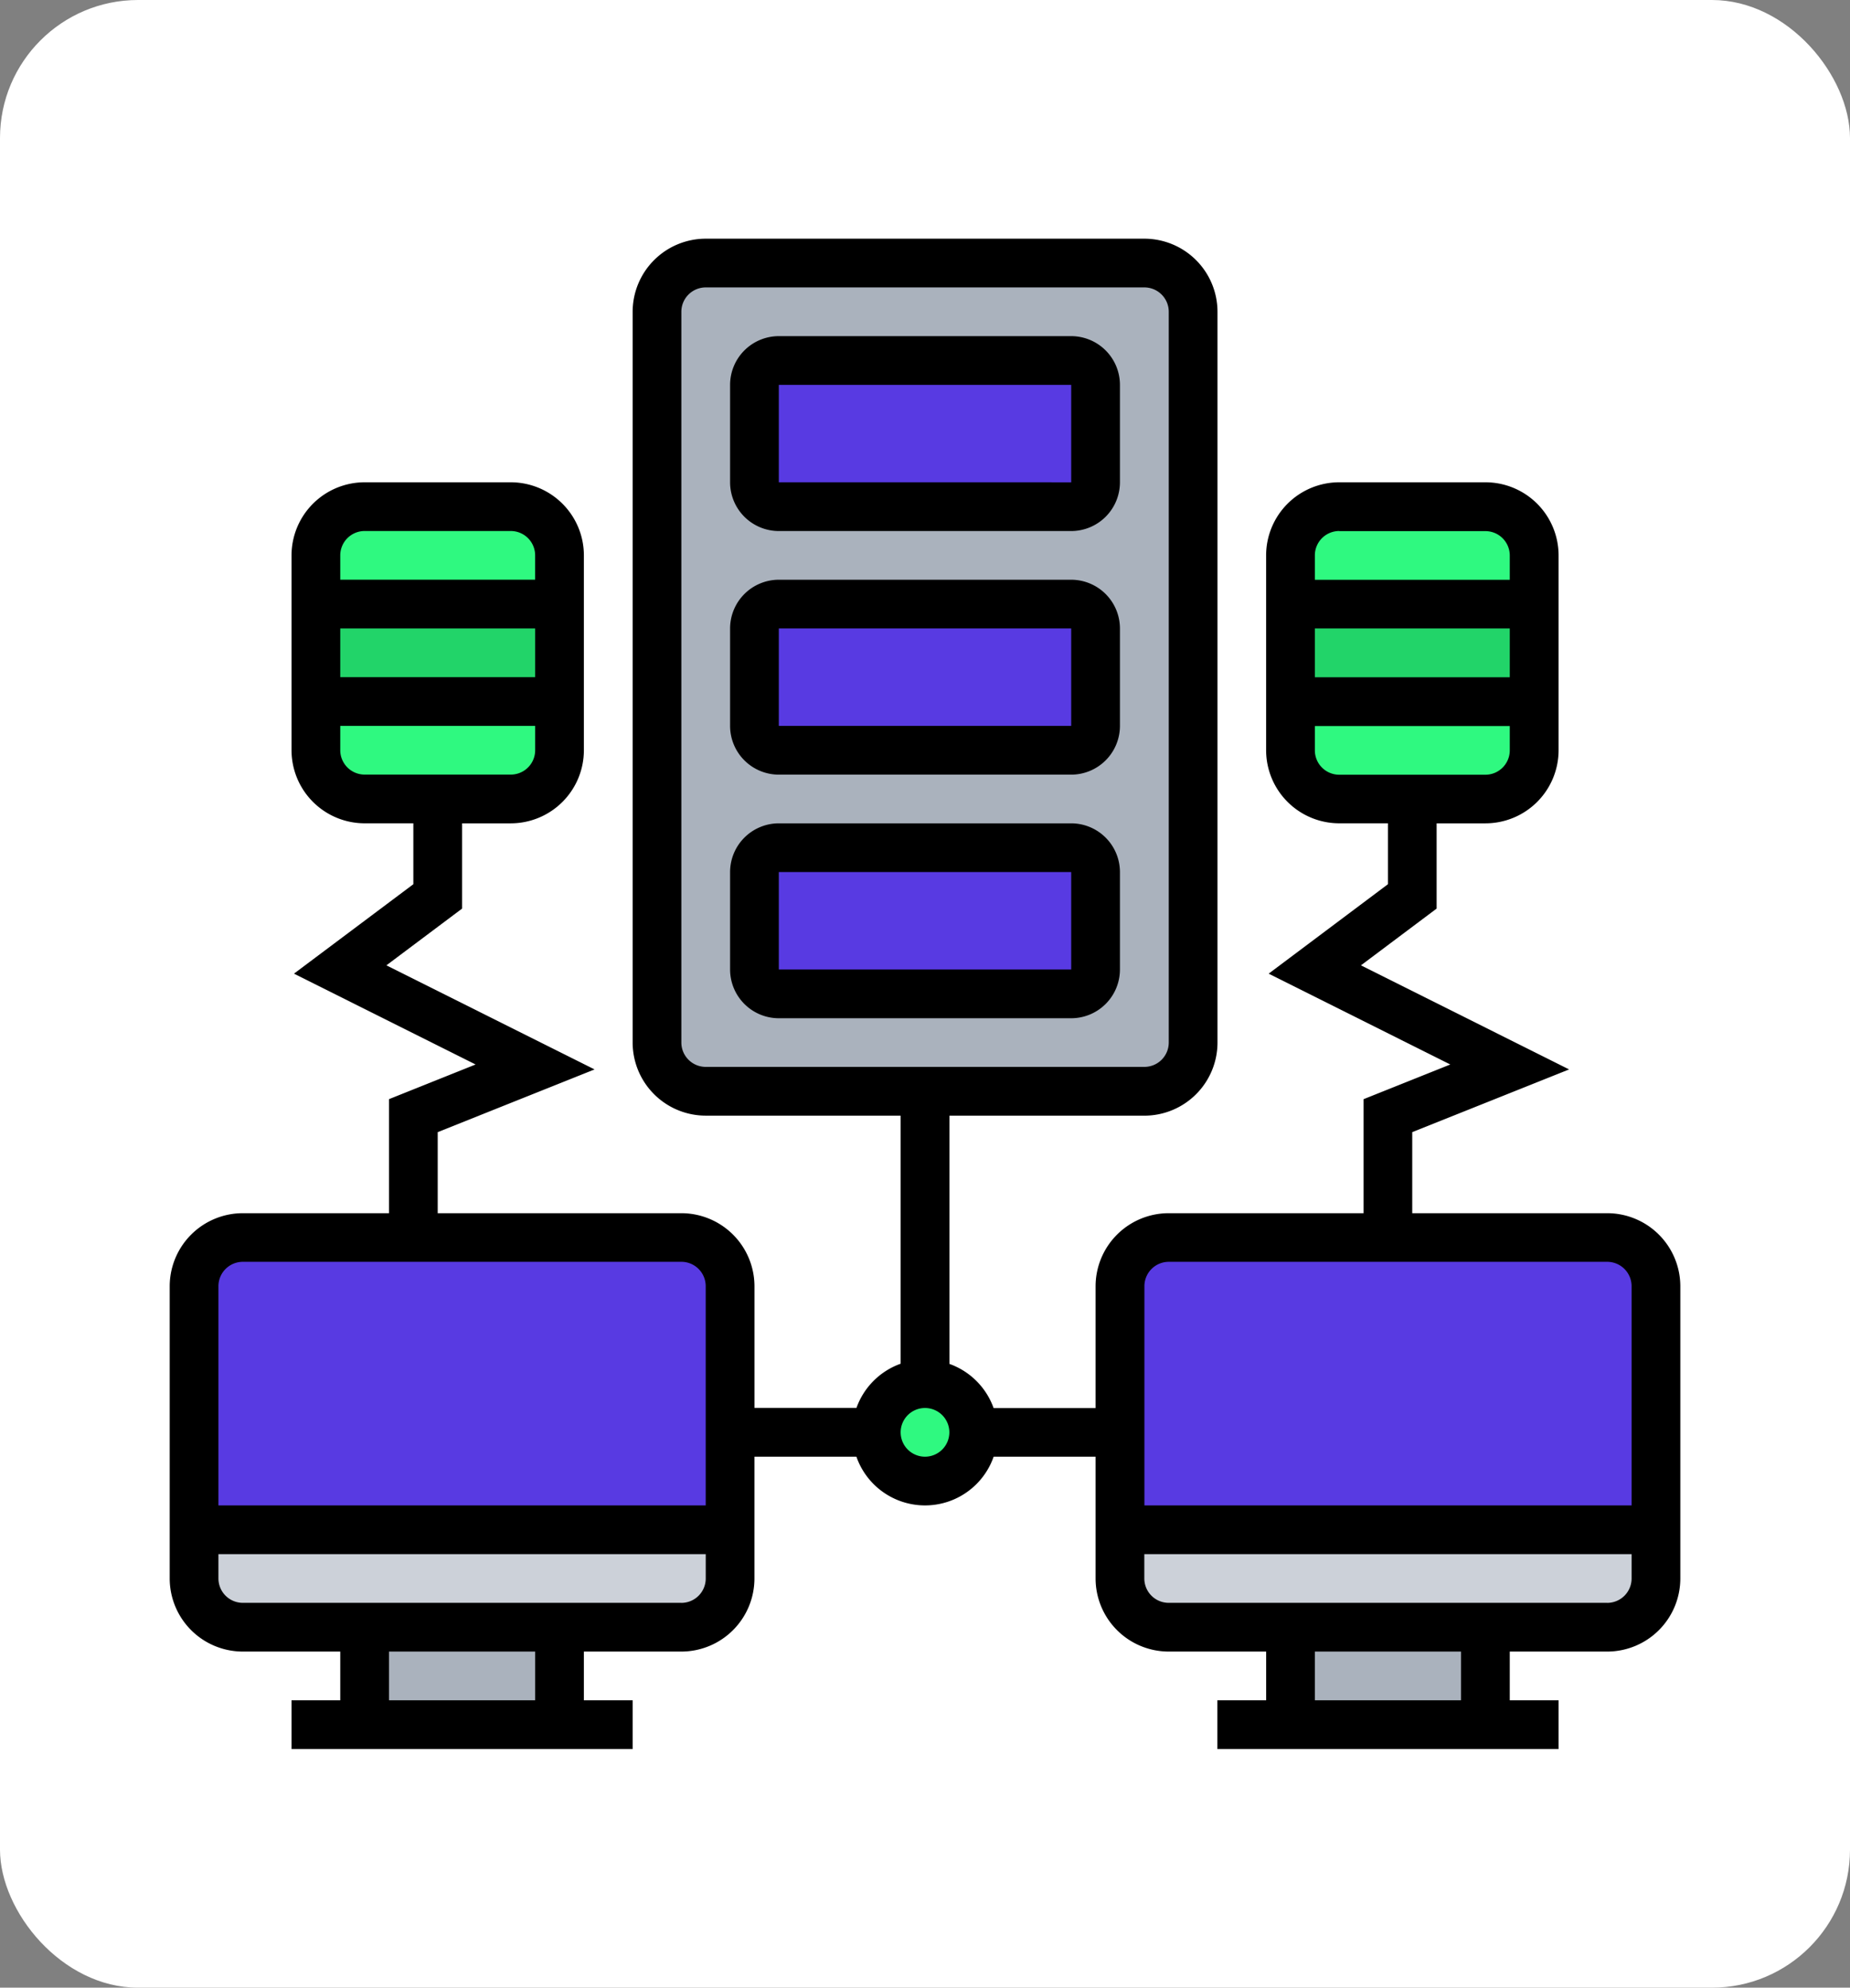 <svg xmlns="http://www.w3.org/2000/svg" width="67" height="72" viewBox="0 0 67 72"><rect x="0" y="0" width="67" height="72" fill="#808080" stroke="none"/><g transform="translate(4055.058 6961.678)"><g transform="translate(-4883.058 -15209.678)"><rect width="67" height="72" rx="5" transform="translate(828 8248)" fill="#fff"/><g transform="translate(833.146 8255.646)"><g transform="translate(1.882 1.882)"><g transform="translate(16.766 0)"><path d="M40.413,3.765V30.237A1.77,1.77,0,0,1,38.648,32H22.765A1.77,1.77,0,0,1,21,30.237V3.765A1.77,1.77,0,0,1,22.765,2H38.648A1.77,1.77,0,0,1,40.413,3.765Z" transform="translate(-21 -2)" fill="#aab2bd"/></g><g transform="translate(20.295 3.53)"><path d="M37.354,6.882v3.53a.885.885,0,0,1-.882.882H25.882A.885.885,0,0,1,25,10.412V6.882A.885.885,0,0,1,25.882,6H36.471A.885.885,0,0,1,37.354,6.882Z" transform="translate(-25 -6)" fill="#583ae2"/></g><g transform="translate(20.295 12.354)"><path d="M37.354,16.882v3.53a.885.885,0,0,1-.882.882H25.882A.885.885,0,0,1,25,20.412v-3.53A.885.885,0,0,1,25.882,16H36.471A.885.885,0,0,1,37.354,16.882Z" transform="translate(-25 -16)" fill="#583ae2"/></g><g transform="translate(20.295 21.178)"><path d="M37.354,26.882v3.53a.885.885,0,0,1-.882.882H25.882A.885.885,0,0,1,25,30.412v-3.53A.885.885,0,0,1,25.882,26H36.471A.885.885,0,0,1,37.354,26.882Z" transform="translate(-25 -26)" fill="#583ae2"/></g><g transform="translate(24.707 40.591)"><circle cx="1.5" cy="1.5" r="1.5" transform="translate(0.41 0.236)" fill="#2ff980"/></g><g transform="translate(6.177 49.415)"><path d="M9,58h7.059v3.53H9Z" transform="translate(-9 -58)" fill="#aab2bd"/></g><g transform="translate(39.708 49.415)"><path d="M47,58h7.059v3.53H47Z" transform="translate(-47 -58)" fill="#aab2bd"/></g><g transform="translate(0 45.885)"><path d="M21.413,54v1.765a1.77,1.77,0,0,1-1.765,1.765H3.765A1.77,1.77,0,0,1,2,55.765V54Z" transform="translate(-2 -54)" fill="#ccd1d9"/></g><g transform="translate(33.531 45.885)"><path d="M59.413,54v1.765a1.77,1.77,0,0,1-1.765,1.765H41.765A1.77,1.77,0,0,1,40,55.765V54Z" transform="translate(-40 -54)" fill="#ccd1d9"/></g><g transform="translate(0 35.296)"><path d="M21.413,49.059v3.53H2V43.765A1.77,1.77,0,0,1,3.765,42H19.648a1.77,1.77,0,0,1,1.765,1.765Z" transform="translate(-2 -42)" fill="#583ae2"/></g><g transform="translate(33.531 35.296)"><path d="M59.413,43.765v8.824H40V43.765A1.77,1.77,0,0,1,41.765,42H57.648A1.77,1.77,0,0,1,59.413,43.765Z" transform="translate(-40 -42)" fill="#583ae2"/></g><g transform="translate(4.412 12.354)"><path d="M7,16h8.824v3.53H7Z" transform="translate(-7 -16)" fill="#22d469"/></g><g transform="translate(39.708 12.354)"><path d="M47,16h8.824v3.53H47Z" transform="translate(-47 -16)" fill="#22d469"/></g><g transform="translate(4.412 8.824)"><path d="M15.824,13.765V15.53H7V13.765A1.77,1.77,0,0,1,8.765,12h5.294A1.77,1.77,0,0,1,15.824,13.765Z" transform="translate(-7 -12)" fill="#2ff980"/></g><g transform="translate(4.412 15.883)"><path d="M15.824,20v1.765a1.77,1.77,0,0,1-1.765,1.765H8.765A1.77,1.77,0,0,1,7,21.765V20Z" transform="translate(-7 -20)" fill="#2ff980"/></g><g transform="translate(39.708 15.883)"><path d="M55.824,20v1.765a1.77,1.77,0,0,1-1.765,1.765H48.765A1.77,1.77,0,0,1,47,21.765V20Z" transform="translate(-47 -20)" fill="#2ff980"/></g><g transform="translate(39.708 8.824)"><path d="M55.824,13.765V15.53H47V13.765A1.77,1.77,0,0,1,48.765,12h5.294A1.77,1.77,0,0,1,55.824,13.765Z" transform="translate(-47 -12)" fill="#2ff980"/></g></g><g transform="translate(1 1)"><path d="M53.062,36.3H46V33.364l5.681-2.272-7.539-3.77,2.741-2.056V22.178H48.65A2.65,2.65,0,0,0,51.3,19.53V12.471A2.65,2.65,0,0,0,48.65,9.824H43.355a2.65,2.65,0,0,0-2.647,2.647V19.53a2.65,2.65,0,0,0,2.647,2.647H45.12v2.206L40.8,27.623l6.578,3.29-3.141,1.257V36.3H37.179a2.65,2.65,0,0,0-2.647,2.647v4.412H30.839a2.645,2.645,0,0,0-1.6-1.6V32.767H36.3a2.65,2.65,0,0,0,2.647-2.647V3.647A2.65,2.65,0,0,0,36.3,1H20.413a2.65,2.65,0,0,0-2.647,2.647V30.119a2.65,2.65,0,0,0,2.647,2.647h7.059v8.986a2.645,2.645,0,0,0-1.6,1.6H22.178V38.943A2.65,2.65,0,0,0,19.53,36.3H10.706V33.364l5.681-2.272-7.539-3.77,2.741-2.056V22.178h1.765A2.65,2.65,0,0,0,16,19.53V12.471a2.65,2.65,0,0,0-2.647-2.647H8.059a2.65,2.65,0,0,0-2.647,2.647V19.53a2.65,2.65,0,0,0,2.647,2.647H9.824v2.206L5.5,27.623l6.578,3.29L8.942,32.169V36.3H3.647A2.65,2.65,0,0,0,1,38.943V49.532a2.65,2.65,0,0,0,2.647,2.647h3.53v1.765H5.412v1.765H17.766V53.944H16V52.179h3.53a2.65,2.65,0,0,0,2.647-2.647V45.12H25.87a2.632,2.632,0,0,0,4.97,0h3.692v4.412a2.65,2.65,0,0,0,2.647,2.647h3.53v1.765H38.943v1.765H51.3V53.944H49.532V52.179h3.53a2.65,2.65,0,0,0,2.647-2.647V38.943A2.65,2.65,0,0,0,53.062,36.3Zm-3.53-19.413H42.473V15.118h7.059Zm-6.177-5.294H48.65a.883.883,0,0,1,.882.882v.882H42.473v-.882A.883.883,0,0,1,43.355,11.589Zm-.882,7.942v-.882h7.059v.882a.883.883,0,0,1-.882.882H43.355A.883.883,0,0,1,42.473,19.53ZM19.53,30.119V3.647a.883.883,0,0,1,.882-.882H36.3a.883.883,0,0,1,.882.882V30.119A.883.883,0,0,1,36.3,31H20.413A.883.883,0,0,1,19.53,30.119ZM14.236,16.883H7.177V15.118h7.059ZM8.059,11.589h5.294a.883.883,0,0,1,.882.882v.882H7.177v-.882A.883.883,0,0,1,8.059,11.589ZM7.177,19.53v-.882h7.059v.882a.883.883,0,0,1-.882.882H8.059A.883.883,0,0,1,7.177,19.53Zm-3.53,18.53H19.53a.883.883,0,0,1,.882.882v7.942H2.765V38.943A.883.883,0,0,1,3.647,38.061ZM14.236,53.944H8.942V52.179h5.294Zm5.294-3.53H3.647a.883.883,0,0,1-.882-.882V48.65H20.413v.882A.883.883,0,0,1,19.53,50.415Zm8.824-5.294a.882.882,0,1,1,.882-.882A.883.883,0,0,1,28.354,45.12Zm8.824-7.059H53.062a.883.883,0,0,1,.882.882v7.942H36.3V38.943A.883.883,0,0,1,37.179,38.061ZM47.767,53.944H42.473V52.179h5.294Zm5.294-3.53H37.179a.883.883,0,0,1-.882-.882V48.65H53.944v.882A.883.883,0,0,1,53.062,50.415Z" transform="translate(-1 -1)"/><path d="M36.354,5H25.765A1.767,1.767,0,0,0,24,6.765v3.53a1.767,1.767,0,0,0,1.765,1.765H36.354a1.767,1.767,0,0,0,1.765-1.765V6.765A1.767,1.767,0,0,0,36.354,5ZM25.765,10.294V6.765H36.354l0,3.53Z" transform="translate(-3.705 -1.47)"/><path d="M36.354,15H25.765A1.767,1.767,0,0,0,24,16.765v3.53a1.767,1.767,0,0,0,1.765,1.765H36.354a1.767,1.767,0,0,0,1.765-1.765v-3.53A1.767,1.767,0,0,0,36.354,15ZM25.765,20.294v-3.53H36.354l0,3.53Z" transform="translate(-3.705 -2.646)"/><path d="M36.354,25H25.765A1.767,1.767,0,0,0,24,26.765v3.53a1.767,1.767,0,0,0,1.765,1.765H36.354a1.767,1.767,0,0,0,1.765-1.765v-3.53A1.767,1.767,0,0,0,36.354,25ZM25.765,30.294v-3.53H36.354l0,3.53Z" transform="translate(-3.705 -3.822)"/></g></g></g></g></svg>